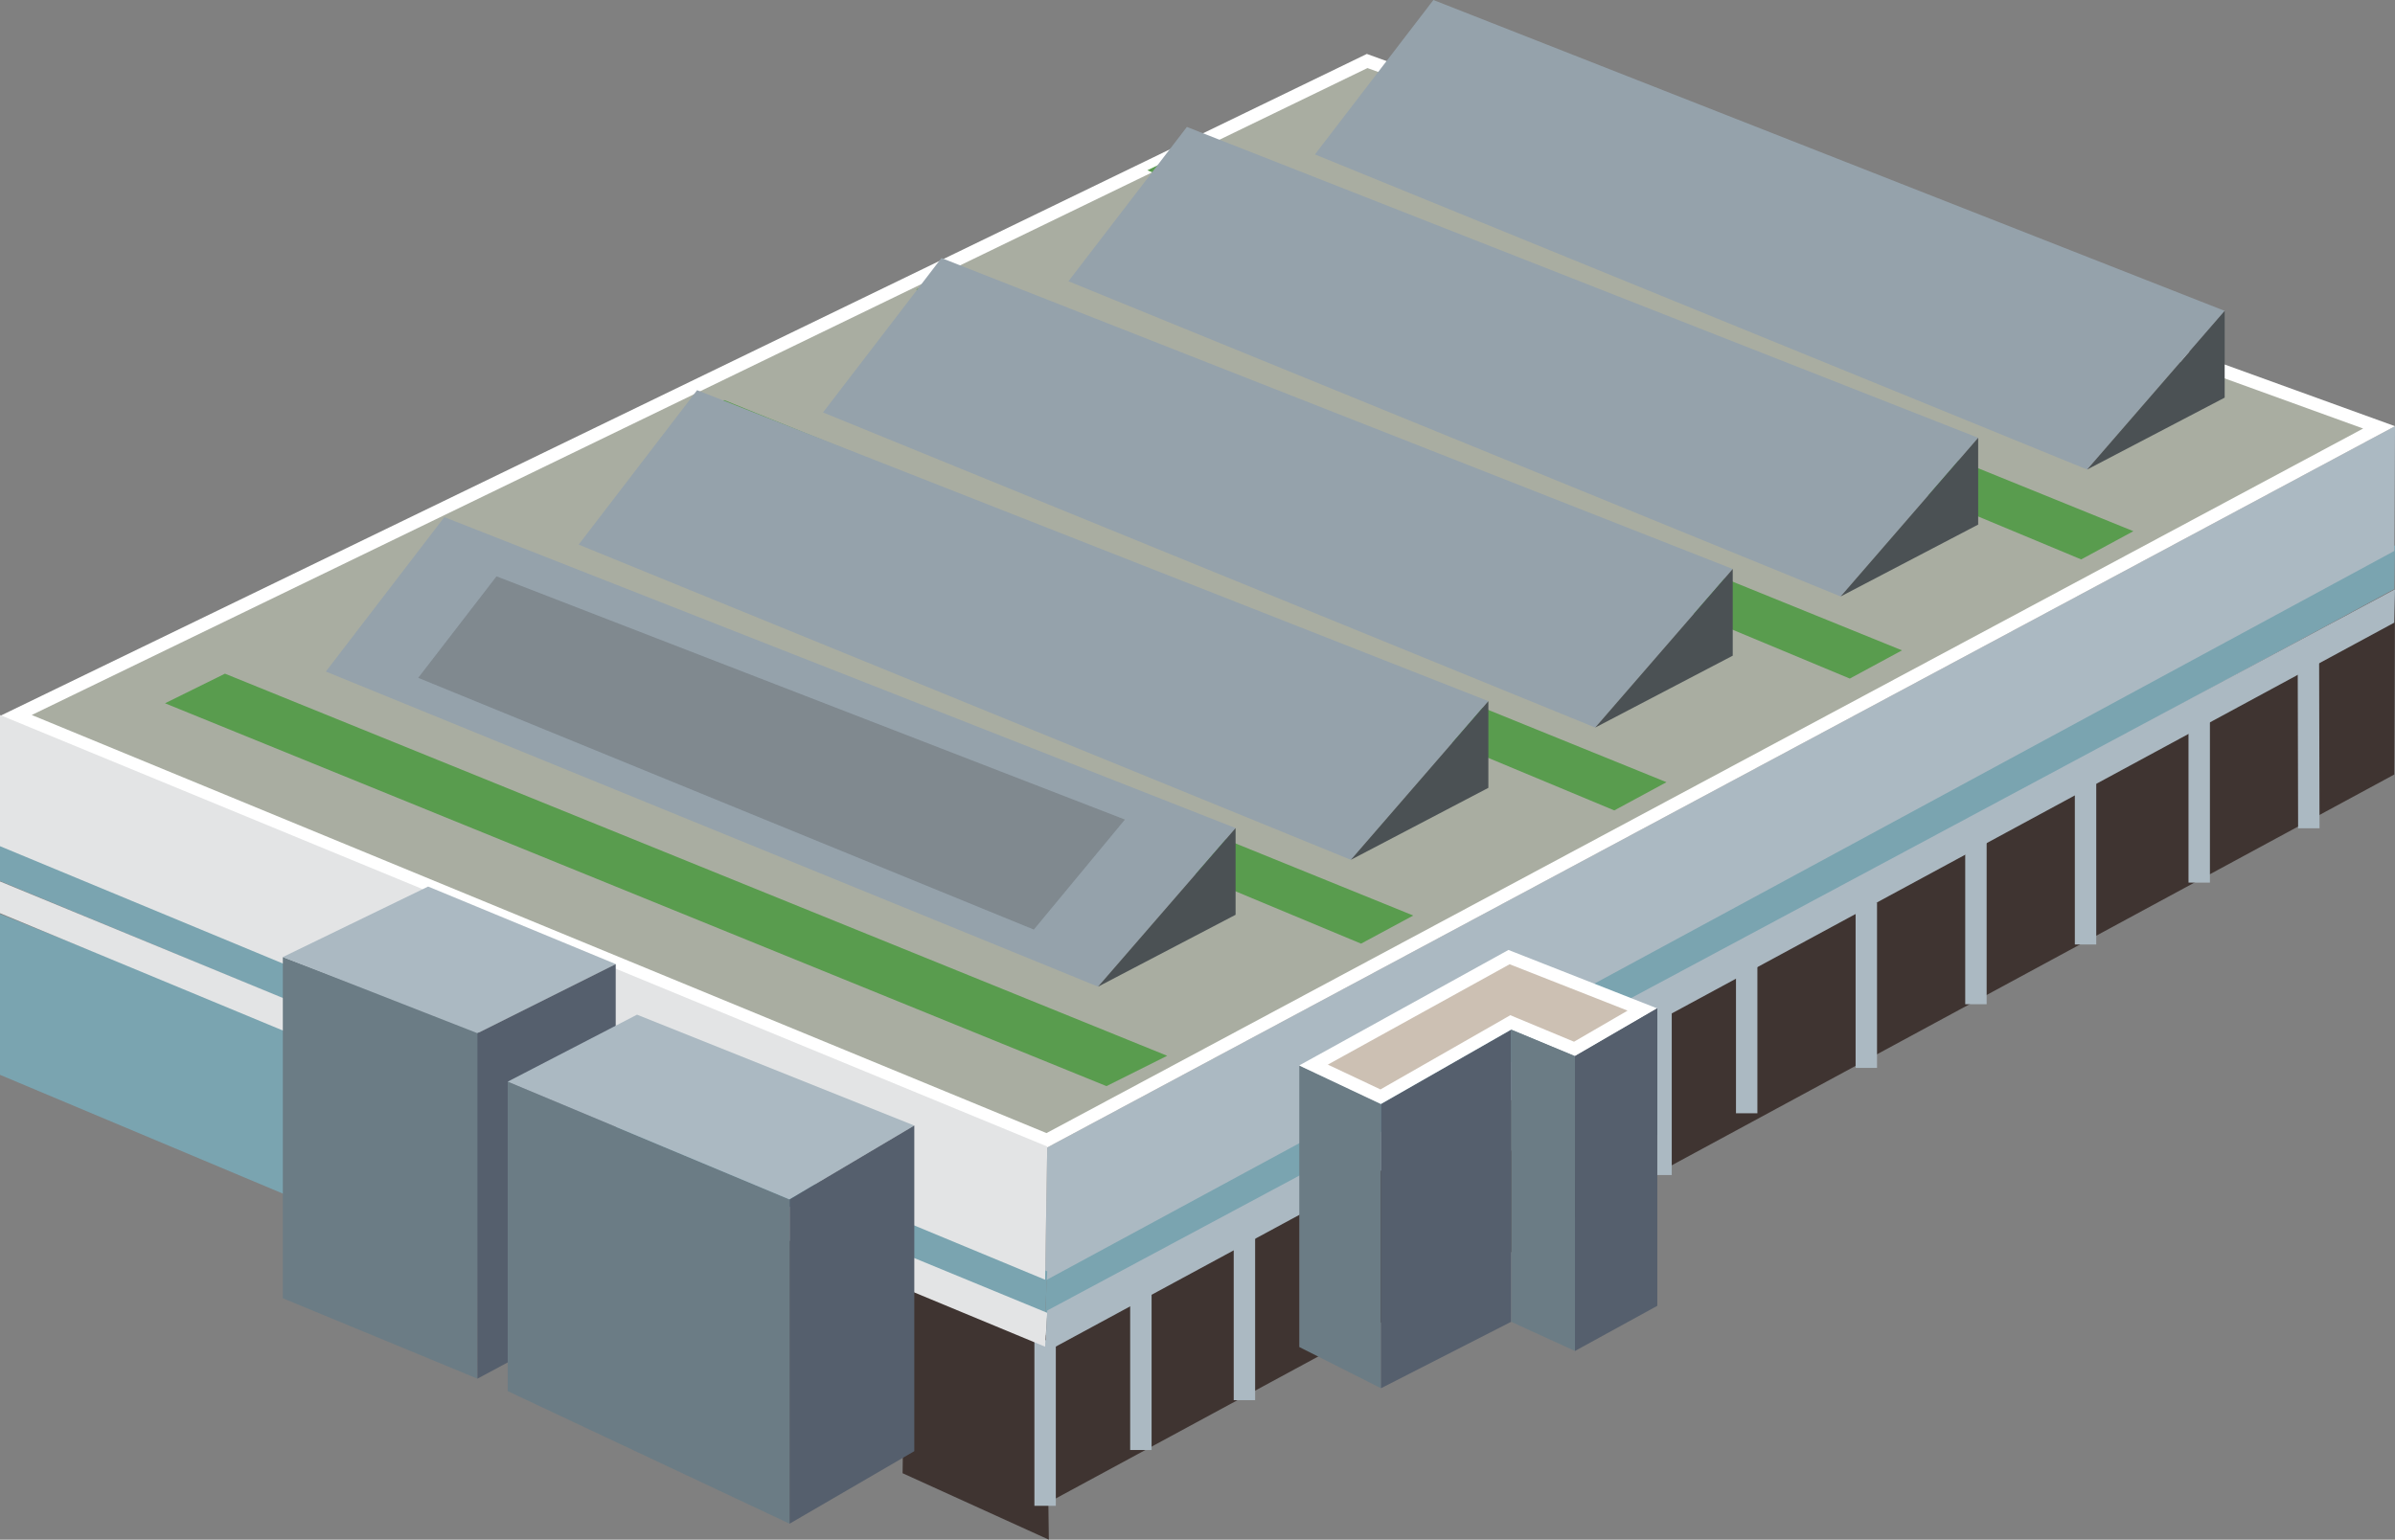 <?xml version="1.0" encoding="UTF-8"?>
<svg xmlns="http://www.w3.org/2000/svg" viewBox="0 0 224.83 144.58">
  <rect x="0" y="0" width="224.83" height="144.58" fill="#808080" stroke="none"/>
  <defs>
    <style>
      .cls-1 {
        fill: none;
        stroke: #abb9c2;
        stroke-miterlimit: 10;
        stroke-width: 2.01px;
      }

      .cls-2 {
        fill: #4d4d4d;
        mix-blend-mode: multiply;
        opacity: .3;
      }

      .cls-2, .cls-3, .cls-4, .cls-5, .cls-6, .cls-7, .cls-8, .cls-9, .cls-10, .cls-11, .cls-12, .cls-13, .cls-14, .cls-15 {
        stroke-width: 0px;
      }

      .cls-16 {
        isolation: isolate;
      }

      .cls-3 {
        fill: #4b5154;
      }

      .cls-4 {
        fill: #7aa4b0;
      }

      .cls-5 {
        fill: #555f6d;
      }

      .cls-6 {
        fill: #95a2ab;
      }

      .cls-7 {
        fill: #599c4e;
      }

      .cls-8 {
        fill: #3f3431;
      }

      .cls-9 {
        fill: #ccc0b3;
      }

      .cls-10 {
        fill: #abb9c2;
      }

      .cls-11 {
        fill: #a9ada1;
      }

      .cls-12 {
        fill: #939598;
      }

      .cls-13 {
        fill: #6b7c85;
      }

      .cls-14 {
        fill: #fff;
      }

      .cls-15 {
        fill: #e3e4e5;
      }
    </style>
  </defs>
  <g class="cls-16">
    <g id="Layer_2" data-name="Layer 2">
      <g id="Layer_1-2" data-name="Layer 1">
        <g>
          <polygon class="cls-8" points="98.11 141.25 224.76 72.73 224.83 55.33 98.31 123.06 98.11 141.25"/>
          <polygon class="cls-8" points="84.98 120.38 84.73 138.34 98.46 144.58 98.2 125.37 84.98 120.38"/>
          <line class="cls-1" x1="98.11" y1="125.85" x2="98.11" y2="141.4"/>
          <line class="cls-1" x1="107.1" y1="120.61" x2="107.1" y2="136.16"/>
          <line class="cls-1" x1="116.82" y1="115.93" x2="116.82" y2="131.48"/>
          <path class="cls-12" d="m164.35,104.35v-15.55s0,15.55,0,15.55Z"/>
          <line class="cls-1" x1="175.2" y1="84.74" x2="175.2" y2="100.28"/>
          <line class="cls-1" x1="163.97" y1="88.99" x2="163.97" y2="104.54"/>
          <line class="cls-1" x1="185.49" y1="78.75" x2="185.49" y2="94.3"/>
          <line class="cls-1" x1="195.78" y1="73.14" x2="195.78" y2="88.69"/>
          <line class="cls-1" x1="206.45" y1="67.34" x2="206.45" y2="82.88"/>
          <line class="cls-1" x1="216.7" y1="61.25" x2="216.74" y2="77.78"/>
          <line class="cls-1" x1="155.93" y1="94.79" x2="155.93" y2="110.34"/>
          <polygon class="cls-4" points="98.11 123.83 224.76 55.31 224.83 51.21 98.31 118.94 98.11 123.83"/>
          <polygon class="cls-10" points="98.11 120.26 224.76 51.74 224.83 40.02 98.31 107.75 98.11 120.26"/>
          <polygon class="cls-11" points="1.49 67.18 128.34 5.72 223.34 40.13 98.28 107.07 1.49 67.18"/>
          <path class="cls-14" d="m128.37,6.39l93.47,33.85-123.6,66.16L2.98,67.14,128.37,6.39Zm-.07-1.32L0,67.23l98.31,40.52,126.52-67.73L128.3,5.06Z"/>
          <polygon class="cls-7" points="40.12 52.07 44.22 50.08 132.67 85.97 127.77 88.61 40.12 52.07"/>
          <polygon class="cls-7" points="63.89 39.56 67.99 37.57 156.44 73.45 151.54 76.1 63.89 39.56"/>
          <polygon class="cls-7" points="86 27.18 90.1 25.19 178.55 61.07 173.65 63.72 86 27.18"/>
          <polygon class="cls-7" points="107.71 15.99 111.82 14 200.27 49.88 195.37 52.53 107.71 15.99"/>
          <polygon class="cls-6" points="30.59 63.06 103.08 92.65 115.99 77.76 41.71 48.56 30.59 63.06"/>
          <polygon class="cls-3" points="115.99 77.76 115.99 85.9 103.08 92.65 115.99 77.76"/>
          <polygon class="cls-6" points="54.32 51.14 126.81 80.74 139.72 65.84 65.44 36.64 54.32 51.14"/>
          <polygon class="cls-3" points="139.72 65.84 139.72 73.98 126.81 80.74 139.72 65.84"/>
          <polygon class="cls-6" points="77.26 38.73 149.75 68.32 162.66 53.43 88.38 24.23 77.26 38.73"/>
          <polygon class="cls-3" points="162.66 53.43 162.66 61.57 149.75 68.32 162.66 53.43"/>
          <polygon class="cls-6" points="100.3 26.41 172.79 56.01 185.7 41.11 111.42 11.92 100.3 26.41"/>
          <polygon class="cls-3" points="185.7 41.11 185.7 49.26 172.79 56.01 185.7 41.11"/>
          <polygon class="cls-6" points="123.44 14.5 195.93 44.09 208.84 29.19 134.56 0 123.44 14.5"/>
          <polygon class="cls-3" points="208.84 29.2 208.84 37.34 195.93 44.09 208.84 29.2"/>
          <polygon class="cls-2" points="46.61 54.12 105.6 76.96 97.05 87.29 39.26 63.65 46.61 54.12"/>
          <polygon class="cls-7" points="15.49 66.04 21.12 63.26 109.57 99.14 103.87 101.99 15.49 66.04"/>
          <polygon class="cls-4" points="0 78.86 0 82.73 98.11 123.45 98.31 119.38 0 78.86"/>
          <polygon class="cls-4" points="0 85.83 0 100.93 26.95 112.25 26.95 96.62 0 85.83"/>
          <polygon class="cls-15" points="0 67.14 0 79.46 98.11 120.17 98.31 107.66 0 67.14"/>
          <polygon class="cls-15" points="0 82.77 0 85.75 98.11 126.46 98.31 123.28 0 82.77"/>
          <polygon class="cls-10" points="98.11 126.99 224.76 58.47 224.83 55.33 98.31 123.06 98.11 126.99"/>
          <polygon class="cls-13" points="26.55 89.87 26.55 121.91 44.82 129.46 44.95 96.89 26.55 89.87"/>
          <polygon class="cls-10" points="26.55 89.87 40.19 83.25 57.8 90.53 44.82 97.02 26.55 89.87"/>
          <polygon class="cls-5" points="44.82 97.02 57.8 90.53 57.8 122.5 44.82 129.46 44.82 97.02"/>
          <polygon class="cls-13" points="47.66 101.57 47.66 130.63 74.12 143.08 74.12 112.63 47.66 101.57"/>
          <polygon class="cls-10" points="47.66 101.57 59.8 95.28 85.83 105.69 74.12 112.63 47.66 101.57"/>
          <polygon class="cls-5" points="85.83 105.69 85.83 136.27 74.12 143.08 74.12 112.63 85.83 105.69"/>
          <polygon class="cls-13" points="121.97 100.05 121.97 126.49 129.64 130.36 129.64 103.66 121.97 100.05"/>
          <polygon class="cls-5" points="129.64 103.66 141.86 96.68 141.86 124.12 129.64 130.36 129.64 103.66"/>
          <polygon class="cls-13" points="141.86 96.68 147.85 99.17 147.85 126.86 141.86 124.12 141.86 96.68"/>
          <polygon class="cls-5" points="147.85 99.17 155.58 94.68 155.58 122.62 147.85 126.86 147.85 99.17"/>
          <polygon class="cls-9" points="123.3 100 141.66 89.87 154.19 94.79 147.8 98.49 141.82 96 129.61 102.98 123.3 100"/>
          <path class="cls-14" d="m141.7,90.54l11.09,4.36-5.03,2.92-5.43-2.26-.55-.23-.52.3-11.67,6.67-4.94-2.33,17.06-9.42Zm-.09-1.34l-19.65,10.85,7.67,3.62,12.22-6.98,5.99,2.49,7.73-4.49-13.97-5.49Z"/>
          <polygon class="cls-13" points="141.86 96.68 147.85 99.17 147.85 110.78 141.86 108.04 141.86 96.68"/>
          <polygon class="cls-5" points="147.85 99.17 155.58 94.68 155.58 106.54 147.85 110.78 147.85 99.17"/>
        </g>
      </g>
    </g>
  </g>
</svg>